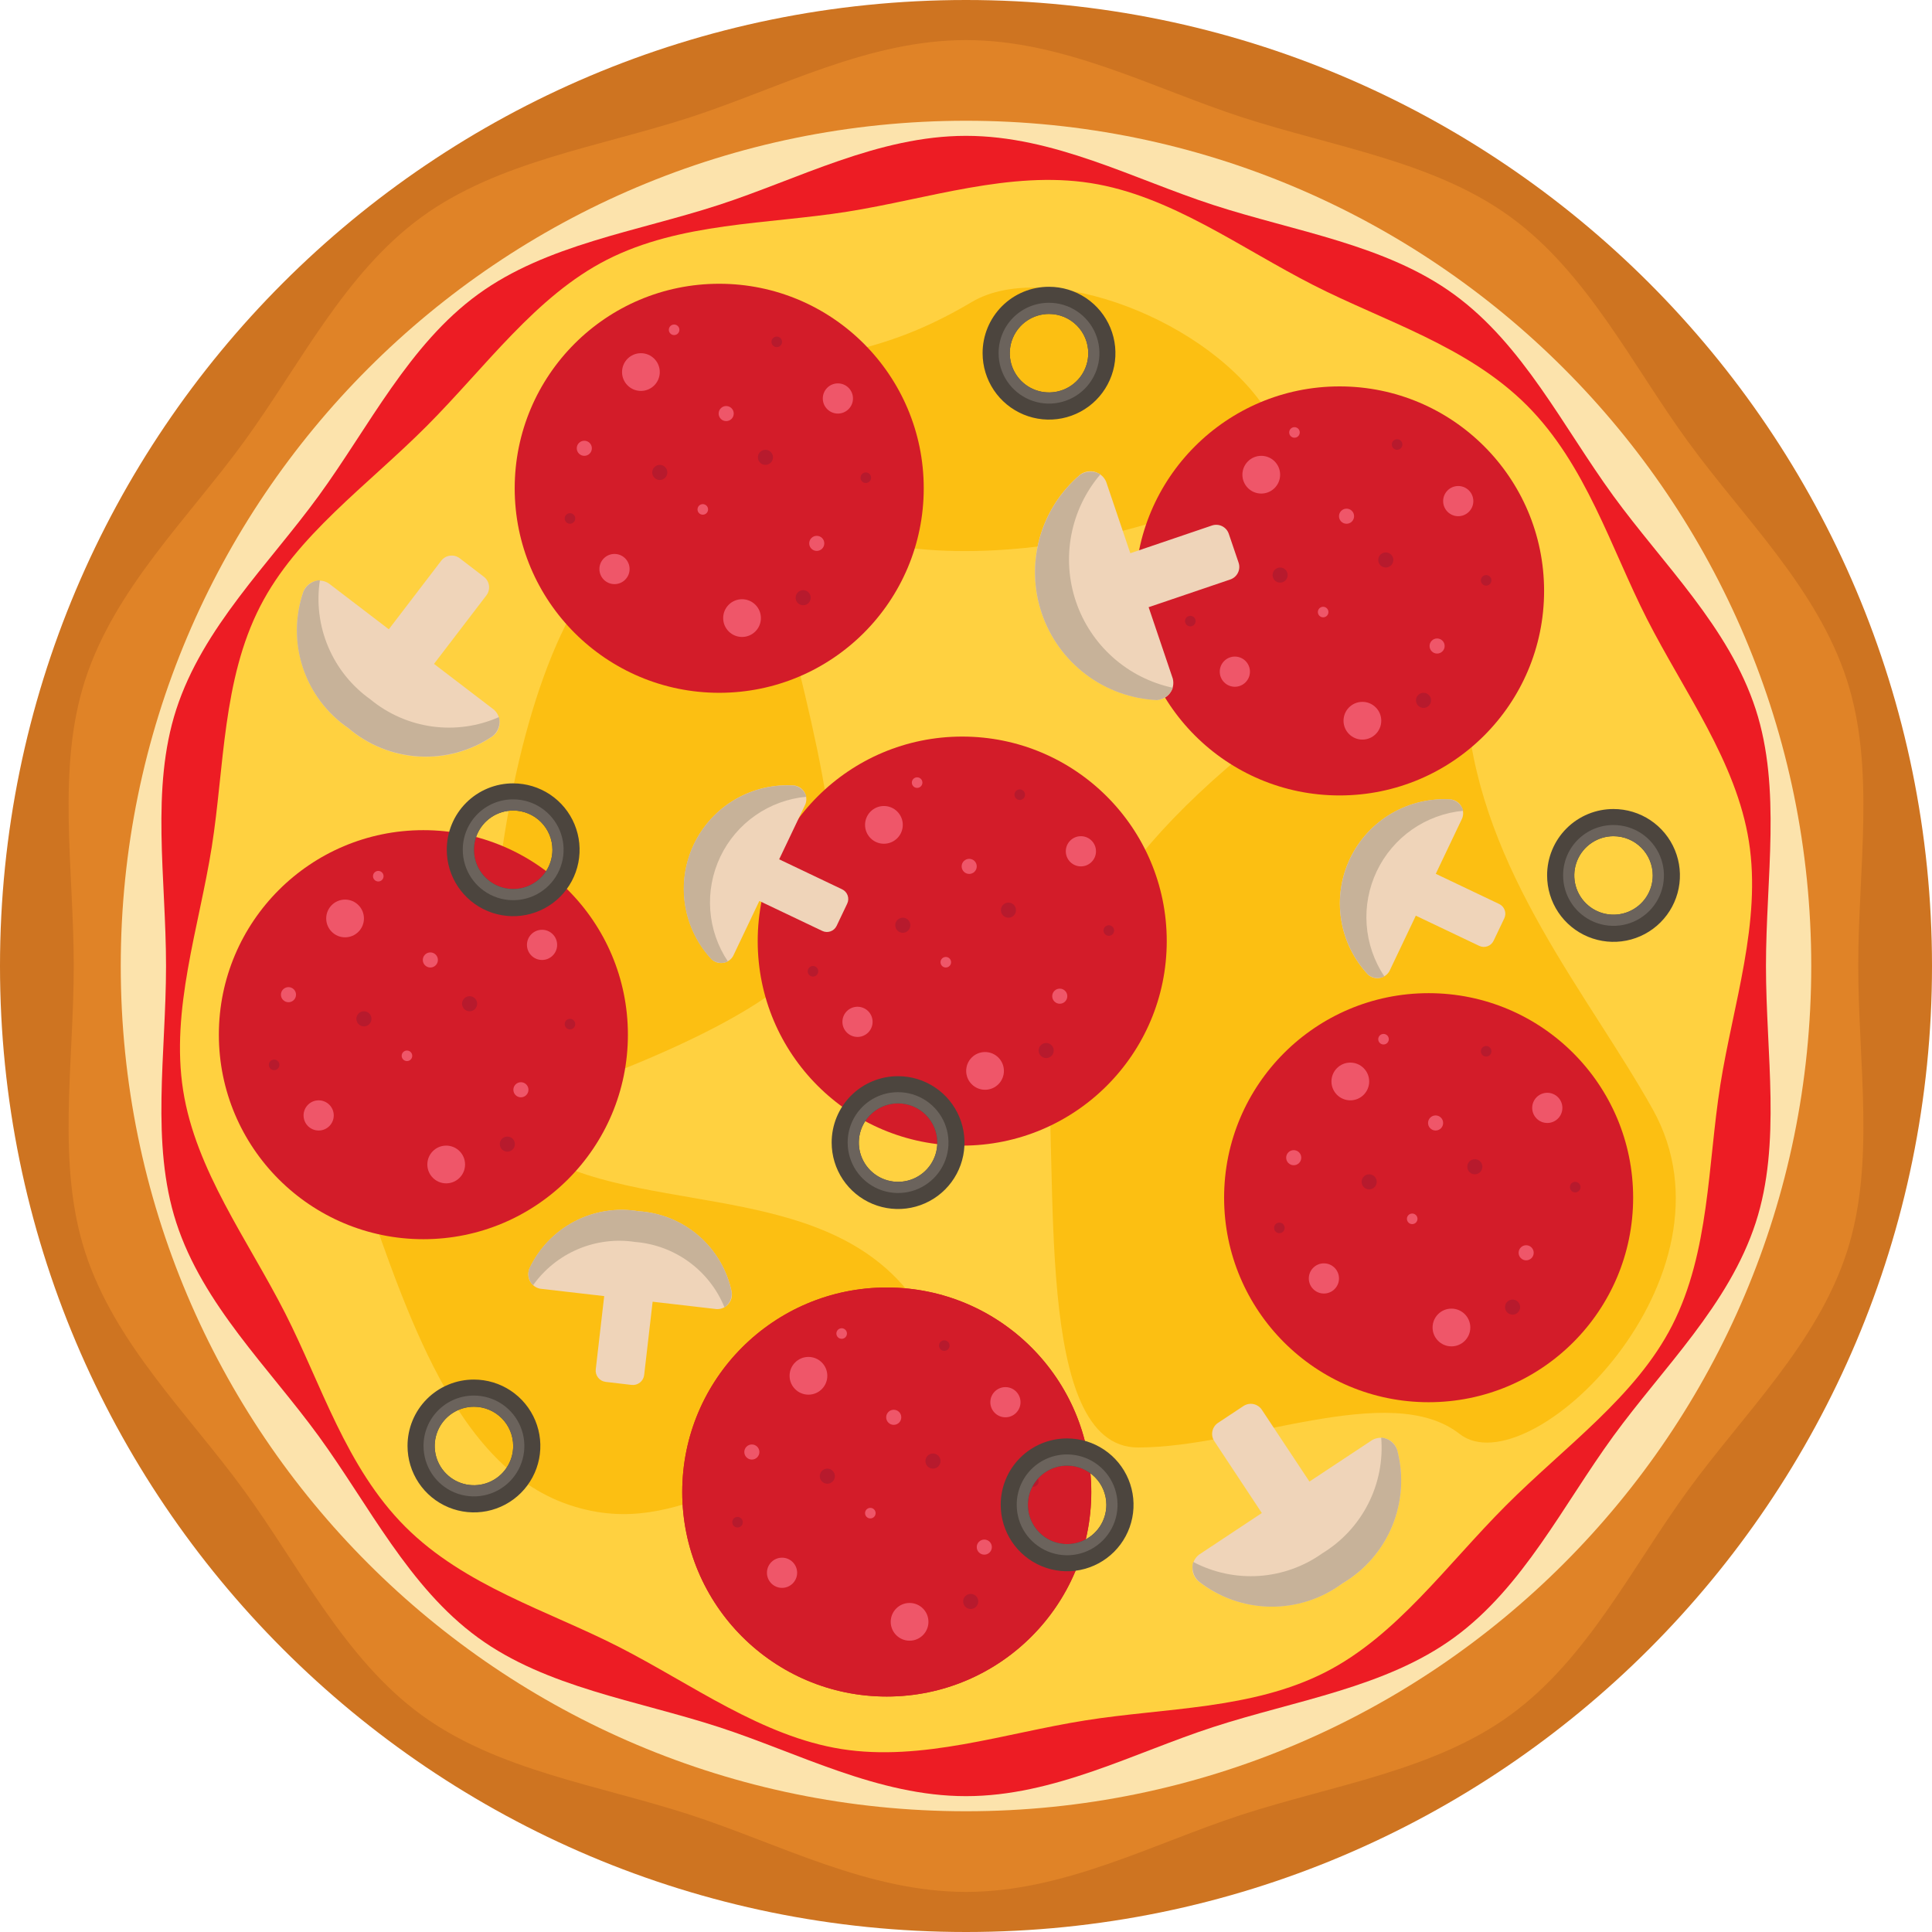 <svg width="512" height="512" viewBox="0 0 512 512" fill="none" xmlns="http://www.w3.org/2000/svg">
<path d="M512 256C512 114.615 397.385 0 256 0C114.615 0 0 114.615 0 256C0 397.385 114.615 512 256 512C397.385 512 512 397.385 512 256Z" fill="#CE7421"/>
<path d="M256 10.624C281.992 10.624 305.6 23.424 329.088 31.056C353.392 38.952 380.008 42.752 400.24 57.456C420.672 72.328 432.44 96.568 447.312 117C462.032 137.224 481.536 155.832 489.424 180.136C497.04 203.592 492.456 229.992 492.456 255.984C492.456 281.976 497.04 308.376 489.424 331.832C481.536 356.136 462.032 374.744 447.312 394.976C432.44 415.408 420.672 439.64 400.24 454.512C380.008 469.232 353.392 473.032 329.088 480.912C305.64 488.552 281.992 501.376 256 501.376C230.008 501.376 206.4 488.576 182.912 480.944C158.608 473.048 131.992 469.248 111.76 454.544C91.328 439.672 79.559 415.432 64.688 395C49.968 374.776 30.463 356.168 22.576 331.864C14.96 308.408 19.544 282.008 19.544 256.016C19.544 230.024 14.96 203.624 22.576 180.168C30.463 155.864 49.968 137.256 64.688 117.024C79.559 96.592 91.328 72.36 111.76 57.488C131.992 42.768 158.608 38.968 182.912 31.088C206.4 23.448 230.008 10.624 256 10.624Z" fill="#E08327"/>
<path d="M480 256C480 132.288 379.712 32 256 32C132.288 32 32 132.288 32 256C32 379.712 132.288 480 256 480C379.712 480 480 379.712 480 256Z" fill="#FCE3AC"/>
<path d="M256 36C279.304 36 300.504 47.496 321.536 54.32C343.32 61.4 367.184 64.8 385.32 78.008C403.64 91.336 414.2 113.064 427.528 131.384C440.728 149.528 458.216 166.208 465.288 188C472.112 209.024 468 232.696 468 256C468 279.304 472.112 302.976 465.288 324C458.208 345.792 440.728 362.48 427.528 380.616C414.192 398.936 403.64 420.664 385.32 434C367.2 447.2 343.32 450.6 321.536 457.68C300.504 464.504 279.304 476 256 476C232.696 476 211.496 464.504 190.464 457.68C168.68 450.6 144.816 447.2 126.68 433.992C108.36 420.664 97.8 398.936 84.472 380.616C71.272 362.472 53.784 345.792 46.712 324C39.888 302.976 44 279.304 44 256C44 232.696 39.888 209.024 46.712 188C53.792 166.208 71.272 149.52 84.472 131.384C97.808 113.064 108.36 91.336 126.68 78C144.816 64.8 168.68 61.4 190.464 54.32C211.496 47.496 232.696 36 256 36Z" fill="#ED1C24"/>
<path d="M404.608 107.392C420.328 123.112 426.872 145.184 436.44 163.984C446.368 183.464 460.16 201.864 463.48 223.016C466.84 244.384 459.28 266.216 455.896 287.552C452.552 308.712 453.08 331.776 443.136 351.264C433.536 370.072 414.768 383.264 399.032 399.032C383.296 414.8 370.072 433.536 351.264 443.136C331.776 453.08 308.704 452.552 287.552 455.936C266.184 459.32 244.352 466.88 223.016 463.52C201.864 460.16 183.464 446.4 164 436.44C145.2 426.84 123.128 420.328 107.408 404.608C91.688 388.888 85.144 366.816 75.576 348.016C65.648 328.536 51.856 310.136 48.536 288.984C45.176 267.616 52.736 245.784 56.12 224.448C59.464 203.288 58.936 180.224 68.92 160.736C78.52 141.928 97.288 128.736 113.024 112.968C128.76 97.2 141.984 78.464 160.792 68.864C180.28 58.92 203.352 59.448 224.504 56.104C245.872 52.72 267.704 45.16 289.04 48.52C310.192 51.84 328.592 65.632 348.072 75.56C366.816 85.128 388.888 91.672 404.608 107.392Z" fill="#FFD140"/>
<path d="M204.096 146.216C213.696 187.016 226.728 228.952 217.816 249.184C208.904 269.416 151 289.016 136.952 293.416C122.904 297.816 128.896 171.016 166.496 144.216C204.096 117.416 204.096 146.216 204.096 146.216Z" fill="#FCBF12"/>
<path d="M93.6 307.6C106.288 342.744 118.8 388 150.8 398.8C182.8 409.6 198.4 380 223.6 400C248.8 420 265.2 367.2 237.6 338.8C210 310.4 157.2 324 132.8 298C108.4 272 88.4 293.2 93.6 307.6Z" fill="#FCBF12"/>
<path d="M289.2 395.4C289.2 365.466 264.934 341.2 235 341.2C205.066 341.2 180.8 365.466 180.8 395.4C180.8 425.334 205.066 449.6 235 449.6C264.934 449.6 289.2 425.334 289.2 395.4Z" fill="#D31C29"/>
<path d="M289.2 395.4C289.2 365.466 264.934 341.2 235 341.2C205.066 341.2 180.8 365.466 180.8 395.4C180.8 425.334 205.066 449.6 235 449.6C264.934 449.6 289.2 425.334 289.2 395.4Z" fill="#D31C29"/>
<path d="M211.248 416.8C211.248 414.591 209.457 412.8 207.248 412.8C205.039 412.8 203.248 414.591 203.248 416.8C203.248 419.009 205.039 420.8 207.248 420.8C209.457 420.8 211.248 419.009 211.248 416.8Z" fill="#EF5669"/>
<path d="M270.448 371.6C270.448 369.391 268.657 367.6 266.448 367.6C264.239 367.6 262.448 369.391 262.448 371.6C262.448 373.809 264.239 375.6 266.448 375.6C268.657 375.6 270.448 373.809 270.448 371.6Z" fill="#EF5669"/>
<path d="M219.248 364.6C219.248 361.839 217.009 359.6 214.248 359.6C211.487 359.6 209.248 361.839 209.248 364.6C209.248 367.361 211.487 369.6 214.248 369.6C217.009 369.6 219.248 367.361 219.248 364.6Z" fill="#EF5669"/>
<path d="M246.048 429.8C246.048 427.039 243.809 424.8 241.048 424.8C238.286 424.8 236.048 427.039 236.048 429.8C236.048 432.561 238.286 434.8 241.048 434.8C243.809 434.8 246.048 432.561 246.048 429.8Z" fill="#EF5669"/>
<path d="M262.848 410C262.848 408.895 261.952 408 260.848 408C259.743 408 258.848 408.895 258.848 410C258.848 411.105 259.743 412 260.848 412C261.952 412 262.848 411.105 262.848 410Z" fill="#EF5669"/>
<path d="M238.848 375.6C238.848 374.495 237.952 373.6 236.848 373.6C235.743 373.6 234.848 374.495 234.848 375.6C234.848 376.705 235.743 377.6 236.848 377.6C237.952 377.6 238.848 376.705 238.848 375.6Z" fill="#EF5669"/>
<path d="M201.248 384.8C201.248 383.695 200.353 382.8 199.248 382.8C198.143 382.8 197.248 383.695 197.248 384.8C197.248 385.905 198.143 386.8 199.248 386.8C200.353 386.8 201.248 385.905 201.248 384.8Z" fill="#EF5669"/>
<path d="M232.048 401C232.048 400.227 231.421 399.6 230.648 399.6C229.875 399.6 229.248 400.227 229.248 401C229.248 401.773 229.875 402.4 230.648 402.4C231.421 402.4 232.048 401.773 232.048 401Z" fill="#EF5669"/>
<path d="M224.448 353.4C224.448 352.627 223.822 352 223.048 352C222.275 352 221.648 352.627 221.648 353.4C221.648 354.173 222.275 354.8 223.048 354.8C223.822 354.8 224.448 354.173 224.448 353.4Z" fill="#EF5669"/>
<path d="M251.648 356.6C251.648 355.827 251.021 355.2 250.248 355.2C249.474 355.2 248.848 355.827 248.848 356.6C248.848 357.373 249.474 358 250.248 358C251.021 358 251.648 357.373 251.648 356.6Z" fill="#B71A2D"/>
<path d="M275.248 392.6C275.248 391.827 274.621 391.2 273.848 391.2C273.075 391.2 272.448 391.827 272.448 392.6C272.448 393.373 273.075 394 273.848 394C274.621 394 275.248 393.373 275.248 392.6Z" fill="#B71A2D"/>
<path d="M196.848 403.4C196.848 402.627 196.221 402 195.448 402C194.675 402 194.048 402.627 194.048 403.4C194.048 404.173 194.675 404.8 195.448 404.8C196.221 404.8 196.848 404.173 196.848 403.4Z" fill="#B71A2D"/>
<path d="M259.248 424.4C259.248 423.295 258.353 422.4 257.248 422.4C256.143 422.4 255.248 423.295 255.248 424.4C255.248 425.505 256.143 426.4 257.248 426.4C258.353 426.4 259.248 425.505 259.248 424.4Z" fill="#B71A2D"/>
<path d="M221.248 391.2C221.248 390.095 220.353 389.2 219.248 389.2C218.143 389.2 217.248 390.095 217.248 391.2C217.248 392.305 218.143 393.2 219.248 393.2C220.353 393.2 221.248 392.305 221.248 391.2Z" fill="#B71A2D"/>
<path d="M249.248 387.2C249.248 386.095 248.353 385.2 247.248 385.2C246.143 385.2 245.248 386.095 245.248 387.2C245.248 388.305 246.143 389.2 247.248 389.2C248.353 389.2 249.248 388.305 249.248 387.2Z" fill="#B71A2D"/>
<path d="M166.4 274.2C166.4 244.266 142.134 220 112.2 220C82.266 220 58 244.266 58 274.2C58 304.134 82.266 328.4 112.2 328.4C142.134 328.4 166.4 304.134 166.4 274.2Z" fill="#D31C29"/>
<path d="M88.448 295.6C88.448 293.391 86.657 291.6 84.448 291.6C82.239 291.6 80.448 293.391 80.448 295.6C80.448 297.809 82.239 299.6 84.448 299.6C86.657 299.6 88.448 297.809 88.448 295.6Z" fill="#EF5669"/>
<path d="M147.648 250.4C147.648 248.191 145.858 246.4 143.648 246.4C141.439 246.4 139.648 248.191 139.648 250.4C139.648 252.609 141.439 254.4 143.648 254.4C145.858 254.4 147.648 252.609 147.648 250.4Z" fill="#EF5669"/>
<path d="M96.448 243.4C96.448 240.639 94.21 238.4 91.448 238.4C88.687 238.4 86.448 240.639 86.448 243.4C86.448 246.161 88.687 248.4 91.448 248.4C94.21 248.4 96.448 246.161 96.448 243.4Z" fill="#EF5669"/>
<path d="M123.248 308.6C123.248 305.839 121.009 303.6 118.248 303.6C115.487 303.6 113.248 305.839 113.248 308.6C113.248 311.361 115.487 313.6 118.248 313.6C121.009 313.6 123.248 311.361 123.248 308.6Z" fill="#EF5669"/>
<path d="M140.048 288.8C140.048 287.695 139.152 286.8 138.048 286.8C136.943 286.8 136.048 287.695 136.048 288.8C136.048 289.905 136.943 290.8 138.048 290.8C139.152 290.8 140.048 289.905 140.048 288.8Z" fill="#EF5669"/>
<path d="M116.048 254.4C116.048 253.295 115.152 252.4 114.048 252.4C112.943 252.4 112.048 253.295 112.048 254.4C112.048 255.505 112.943 256.4 114.048 256.4C115.152 256.4 116.048 255.505 116.048 254.4Z" fill="#EF5669"/>
<path d="M78.448 263.6C78.448 262.495 77.553 261.6 76.448 261.6C75.344 261.6 74.448 262.495 74.448 263.6C74.448 264.705 75.344 265.6 76.448 265.6C77.553 265.6 78.448 264.705 78.448 263.6Z" fill="#EF5669"/>
<path d="M109.248 279.8C109.248 279.027 108.621 278.4 107.848 278.4C107.075 278.4 106.448 279.027 106.448 279.8C106.448 280.573 107.075 281.2 107.848 281.2C108.621 281.2 109.248 280.573 109.248 279.8Z" fill="#EF5669"/>
<path d="M101.648 232.2C101.648 231.427 101.021 230.8 100.248 230.8C99.475 230.8 98.848 231.427 98.848 232.2C98.848 232.973 99.475 233.6 100.248 233.6C101.021 233.6 101.648 232.973 101.648 232.2Z" fill="#EF5669"/>
<path d="M128.848 235.4C128.848 234.627 128.221 234 127.448 234C126.675 234 126.048 234.627 126.048 235.4C126.048 236.173 126.675 236.8 127.448 236.8C128.221 236.8 128.848 236.173 128.848 235.4Z" fill="#B71A2D"/>
<path d="M152.448 271.4C152.448 270.627 151.822 270 151.048 270C150.275 270 149.648 270.627 149.648 271.4C149.648 272.173 150.275 272.8 151.048 272.8C151.822 272.8 152.448 272.173 152.448 271.4Z" fill="#B71A2D"/>
<path d="M74.048 282.2C74.048 281.427 73.421 280.8 72.648 280.8C71.875 280.8 71.248 281.427 71.248 282.2C71.248 282.973 71.875 283.6 72.648 283.6C73.421 283.6 74.048 282.973 74.048 282.2Z" fill="#B71A2D"/>
<path d="M136.448 303.2C136.448 302.095 135.553 301.2 134.448 301.2C133.344 301.2 132.448 302.095 132.448 303.2C132.448 304.305 133.344 305.2 134.448 305.2C135.553 305.2 136.448 304.305 136.448 303.2Z" fill="#B71A2D"/>
<path d="M98.448 270C98.448 268.895 97.553 268 96.448 268C95.344 268 94.448 268.895 94.448 270C94.448 271.105 95.344 272 96.448 272C97.553 272 98.448 271.105 98.448 270Z" fill="#B71A2D"/>
<path d="M126.448 266C126.448 264.895 125.553 264 124.448 264C123.344 264 122.448 264.895 122.448 266C122.448 267.105 123.344 268 124.448 268C125.553 268 126.448 267.105 126.448 266Z" fill="#B71A2D"/>
<path d="M185.2 98C220.8 96 238 91.6 257.6 80C277.2 68.4 321.2 84.8 336.4 110C351.6 135.2 248 160 216 136.8C184 113.6 185.2 98 185.2 98Z" fill="#FCBF12"/>
<path d="M244.8 129.4C244.8 99.466 220.534 75.2 190.6 75.2C160.667 75.2 136.4 99.466 136.4 129.4C136.4 159.334 160.667 183.6 190.6 183.6C220.534 183.6 244.8 159.334 244.8 129.4Z" fill="#D31C29"/>
<path d="M166.848 150.8C166.848 148.591 165.057 146.8 162.848 146.8C160.639 146.8 158.848 148.591 158.848 150.8C158.848 153.009 160.639 154.8 162.848 154.8C165.057 154.8 166.848 153.009 166.848 150.8Z" fill="#EF5669"/>
<path d="M226.048 105.6C226.048 103.391 224.257 101.6 222.048 101.6C219.839 101.6 218.048 103.391 218.048 105.6C218.048 107.809 219.839 109.6 222.048 109.6C224.257 109.6 226.048 107.809 226.048 105.6Z" fill="#EF5669"/>
<path d="M174.848 98.6C174.848 95.839 172.609 93.6 169.848 93.6C167.086 93.6 164.848 95.839 164.848 98.6C164.848 101.361 167.086 103.6 169.848 103.6C172.609 103.6 174.848 101.361 174.848 98.6Z" fill="#EF5669"/>
<path d="M201.648 163.8C201.648 161.039 199.41 158.8 196.648 158.8C193.887 158.8 191.648 161.039 191.648 163.8C191.648 166.561 193.887 168.8 196.648 168.8C199.41 168.8 201.648 166.561 201.648 163.8Z" fill="#EF5669"/>
<path d="M218.448 144C218.448 142.895 217.553 142 216.448 142C215.344 142 214.448 142.895 214.448 144C214.448 145.105 215.344 146 216.448 146C217.553 146 218.448 145.105 218.448 144Z" fill="#EF5669"/>
<path d="M194.448 109.6C194.448 108.495 193.553 107.6 192.448 107.6C191.344 107.6 190.448 108.495 190.448 109.6C190.448 110.705 191.344 111.6 192.448 111.6C193.553 111.6 194.448 110.705 194.448 109.6Z" fill="#EF5669"/>
<path d="M156.848 118.8C156.848 117.695 155.952 116.8 154.848 116.8C153.743 116.8 152.848 117.695 152.848 118.8C152.848 119.905 153.743 120.8 154.848 120.8C155.952 120.8 156.848 119.905 156.848 118.8Z" fill="#EF5669"/>
<path d="M187.648 135C187.648 134.227 187.021 133.6 186.248 133.6C185.474 133.6 184.848 134.227 184.848 135C184.848 135.773 185.474 136.4 186.248 136.4C187.021 136.4 187.648 135.773 187.648 135Z" fill="#EF5669"/>
<path d="M180.048 87.4C180.048 86.627 179.421 86 178.648 86C177.875 86 177.248 86.627 177.248 87.4C177.248 88.173 177.875 88.8 178.648 88.8C179.421 88.8 180.048 88.173 180.048 87.4Z" fill="#EF5669"/>
<path d="M207.248 90.6C207.248 89.827 206.621 89.2 205.848 89.2C205.075 89.2 204.448 89.827 204.448 90.6C204.448 91.373 205.075 92 205.848 92C206.621 92 207.248 91.373 207.248 90.6Z" fill="#B71A2D"/>
<path d="M230.848 126.6C230.848 125.827 230.221 125.2 229.448 125.2C228.675 125.2 228.048 125.827 228.048 126.6C228.048 127.373 228.675 128 229.448 128C230.221 128 230.848 127.373 230.848 126.6Z" fill="#B71A2D"/>
<path d="M152.448 137.4C152.448 136.627 151.822 136 151.048 136C150.275 136 149.648 136.627 149.648 137.4C149.648 138.173 150.275 138.8 151.048 138.8C151.822 138.8 152.448 138.173 152.448 137.4Z" fill="#B71A2D"/>
<path d="M214.848 158.4C214.848 157.295 213.952 156.4 212.848 156.4C211.743 156.4 210.848 157.295 210.848 158.4C210.848 159.505 211.743 160.4 212.848 160.4C213.952 160.4 214.848 159.505 214.848 158.4Z" fill="#B71A2D"/>
<path d="M176.848 125.2C176.848 124.095 175.952 123.2 174.848 123.2C173.743 123.2 172.848 124.095 172.848 125.2C172.848 126.305 173.743 127.2 174.848 127.2C175.952 127.2 176.848 126.305 176.848 125.2Z" fill="#B71A2D"/>
<path d="M204.848 121.2C204.848 120.095 203.952 119.2 202.848 119.2C201.743 119.2 200.848 120.095 200.848 121.2C200.848 122.305 201.743 123.2 202.848 123.2C203.952 123.2 204.848 122.305 204.848 121.2Z" fill="#B71A2D"/>
<path d="M277.2 277.6C280.8 310.4 273.6 383.6 301.6 383.6C329.6 383.6 368.4 365.6 386.8 380C405.2 394.4 462.8 338.4 438 294C420.992 263.544 392.8 231.2 388.8 189.2C384.8 147.2 306.4 213.6 295.6 236.8C284.8 260 277.2 277.6 277.2 277.6Z" fill="#FCBF12"/>
<path d="M409.2 156.6C409.2 126.666 384.934 102.4 355 102.4C325.066 102.4 300.8 126.666 300.8 156.6C300.8 186.534 325.066 210.8 355 210.8C384.934 210.8 409.2 186.534 409.2 156.6Z" fill="#D31C29"/>
<path d="M331.248 178C331.248 175.791 329.457 174 327.248 174C325.039 174 323.248 175.791 323.248 178C323.248 180.209 325.039 182 327.248 182C329.457 182 331.248 180.209 331.248 178Z" fill="#EF5669"/>
<path d="M390.448 132.8C390.448 130.591 388.657 128.8 386.448 128.8C384.239 128.8 382.448 130.591 382.448 132.8C382.448 135.009 384.239 136.8 386.448 136.8C388.657 136.8 390.448 135.009 390.448 132.8Z" fill="#EF5669"/>
<path d="M339.248 125.8C339.248 123.039 337.009 120.8 334.248 120.8C331.487 120.8 329.248 123.039 329.248 125.8C329.248 128.561 331.487 130.8 334.248 130.8C337.009 130.8 339.248 128.561 339.248 125.8Z" fill="#EF5669"/>
<path d="M366.048 191C366.048 188.239 363.809 186 361.048 186C358.286 186 356.048 188.239 356.048 191C356.048 193.761 358.286 196 361.048 196C363.809 196 366.048 193.761 366.048 191Z" fill="#EF5669"/>
<path d="M382.848 171.2C382.848 170.095 381.952 169.2 380.848 169.2C379.743 169.2 378.848 170.095 378.848 171.2C378.848 172.305 379.743 173.2 380.848 173.2C381.952 173.2 382.848 172.305 382.848 171.2Z" fill="#EF5669"/>
<path d="M358.848 136.8C358.848 135.695 357.952 134.8 356.848 134.8C355.743 134.8 354.848 135.695 354.848 136.8C354.848 137.905 355.743 138.8 356.848 138.8C357.952 138.8 358.848 137.905 358.848 136.8Z" fill="#EF5669"/>
<path d="M321.248 146C321.248 144.895 320.353 144 319.248 144C318.143 144 317.248 144.895 317.248 146C317.248 147.105 318.143 148 319.248 148C320.353 148 321.248 147.105 321.248 146Z" fill="#EF5669"/>
<path d="M352.048 162.2C352.048 161.427 351.421 160.8 350.648 160.8C349.875 160.8 349.248 161.427 349.248 162.2C349.248 162.973 349.875 163.6 350.648 163.6C351.421 163.6 352.048 162.973 352.048 162.2Z" fill="#EF5669"/>
<path d="M344.448 114.6C344.448 113.827 343.822 113.2 343.048 113.2C342.275 113.2 341.648 113.827 341.648 114.6C341.648 115.373 342.275 116 343.048 116C343.822 116 344.448 115.373 344.448 114.6Z" fill="#EF5669"/>
<path d="M371.648 117.8C371.648 117.027 371.021 116.4 370.248 116.4C369.474 116.4 368.848 117.027 368.848 117.8C368.848 118.573 369.474 119.2 370.248 119.2C371.021 119.2 371.648 118.573 371.648 117.8Z" fill="#B71A2D"/>
<path d="M395.248 153.8C395.248 153.027 394.621 152.4 393.848 152.4C393.075 152.4 392.448 153.027 392.448 153.8C392.448 154.573 393.075 155.2 393.848 155.2C394.621 155.2 395.248 154.573 395.248 153.8Z" fill="#B71A2D"/>
<path d="M316.848 164.6C316.848 163.827 316.221 163.2 315.448 163.2C314.675 163.2 314.048 163.827 314.048 164.6C314.048 165.373 314.675 166 315.448 166C316.221 166 316.848 165.373 316.848 164.6Z" fill="#B71A2D"/>
<path d="M379.248 185.6C379.248 184.495 378.353 183.6 377.248 183.6C376.143 183.6 375.248 184.495 375.248 185.6C375.248 186.705 376.143 187.6 377.248 187.6C378.353 187.6 379.248 186.705 379.248 185.6Z" fill="#B71A2D"/>
<path d="M341.248 152.4C341.248 151.295 340.353 150.4 339.248 150.4C338.143 150.4 337.248 151.295 337.248 152.4C337.248 153.505 338.143 154.4 339.248 154.4C340.353 154.4 341.248 153.505 341.248 152.4Z" fill="#B71A2D"/>
<path d="M369.248 148.4C369.248 147.295 368.353 146.4 367.248 146.4C366.143 146.4 365.248 147.295 365.248 148.4C365.248 149.505 366.143 150.4 367.248 150.4C368.353 150.4 369.248 149.505 369.248 148.4Z" fill="#B71A2D"/>
<path d="M309.2 249.4C309.2 219.466 284.934 195.2 255 195.2C225.066 195.2 200.8 219.466 200.8 249.4C200.8 279.334 225.066 303.6 255 303.6C284.934 303.6 309.2 279.334 309.2 249.4Z" fill="#D31C29"/>
<path d="M231.248 270.8C231.248 268.591 229.457 266.8 227.248 266.8C225.039 266.8 223.248 268.591 223.248 270.8C223.248 273.009 225.039 274.8 227.248 274.8C229.457 274.8 231.248 273.009 231.248 270.8Z" fill="#EF5669"/>
<path d="M290.448 225.6C290.448 223.391 288.657 221.6 286.448 221.6C284.239 221.6 282.448 223.391 282.448 225.6C282.448 227.809 284.239 229.6 286.448 229.6C288.657 229.6 290.448 227.809 290.448 225.6Z" fill="#EF5669"/>
<path d="M239.248 218.6C239.248 215.839 237.009 213.6 234.248 213.6C231.487 213.6 229.248 215.839 229.248 218.6C229.248 221.361 231.487 223.6 234.248 223.6C237.009 223.6 239.248 221.361 239.248 218.6Z" fill="#EF5669"/>
<path d="M266.048 283.8C266.048 281.039 263.809 278.8 261.048 278.8C258.286 278.8 256.048 281.039 256.048 283.8C256.048 286.561 258.286 288.8 261.048 288.8C263.809 288.8 266.048 286.561 266.048 283.8Z" fill="#EF5669"/>
<path d="M282.848 264C282.848 262.895 281.952 262 280.848 262C279.743 262 278.848 262.895 278.848 264C278.848 265.105 279.743 266 280.848 266C281.952 266 282.848 265.105 282.848 264Z" fill="#EF5669"/>
<path d="M258.848 229.6C258.848 228.495 257.952 227.6 256.848 227.6C255.743 227.6 254.848 228.495 254.848 229.6C254.848 230.705 255.743 231.6 256.848 231.6C257.952 231.6 258.848 230.705 258.848 229.6Z" fill="#EF5669"/>
<path d="M221.248 238.8C221.248 237.695 220.353 236.8 219.248 236.8C218.143 236.8 217.248 237.695 217.248 238.8C217.248 239.905 218.143 240.8 219.248 240.8C220.353 240.8 221.248 239.905 221.248 238.8Z" fill="#EF5669"/>
<path d="M252.048 255C252.048 254.227 251.421 253.6 250.648 253.6C249.875 253.6 249.248 254.227 249.248 255C249.248 255.773 249.875 256.4 250.648 256.4C251.421 256.4 252.048 255.773 252.048 255Z" fill="#EF5669"/>
<path d="M244.448 207.4C244.448 206.627 243.822 206 243.048 206C242.275 206 241.648 206.627 241.648 207.4C241.648 208.173 242.275 208.8 243.048 208.8C243.822 208.8 244.448 208.173 244.448 207.4Z" fill="#EF5669"/>
<path d="M271.648 210.6C271.648 209.827 271.021 209.2 270.248 209.2C269.474 209.2 268.848 209.827 268.848 210.6C268.848 211.373 269.474 212 270.248 212C271.021 212 271.648 211.373 271.648 210.6Z" fill="#B71A2D"/>
<path d="M295.248 246.6C295.248 245.827 294.621 245.2 293.848 245.2C293.075 245.2 292.448 245.827 292.448 246.6C292.448 247.373 293.075 248 293.848 248C294.621 248 295.248 247.373 295.248 246.6Z" fill="#B71A2D"/>
<path d="M216.848 257.4C216.848 256.627 216.221 256 215.448 256C214.675 256 214.048 256.627 214.048 257.4C214.048 258.173 214.675 258.8 215.448 258.8C216.221 258.8 216.848 258.173 216.848 257.4Z" fill="#B71A2D"/>
<path d="M279.248 278.4C279.248 277.295 278.353 276.4 277.248 276.4C276.143 276.4 275.248 277.295 275.248 278.4C275.248 279.505 276.143 280.4 277.248 280.4C278.353 280.4 279.248 279.505 279.248 278.4Z" fill="#B71A2D"/>
<path d="M241.248 245.2C241.248 244.095 240.353 243.2 239.248 243.2C238.143 243.2 237.248 244.095 237.248 245.2C237.248 246.305 238.143 247.2 239.248 247.2C240.353 247.2 241.248 246.305 241.248 245.2Z" fill="#B71A2D"/>
<path d="M269.248 241.2C269.248 240.095 268.353 239.2 267.248 239.2C266.143 239.2 265.248 240.095 265.248 241.2C265.248 242.305 266.143 243.2 267.248 243.2C268.353 243.2 269.248 242.305 269.248 241.2Z" fill="#B71A2D"/>
<path d="M432.8 317.4C432.8 287.466 408.534 263.2 378.6 263.2C348.667 263.2 324.4 287.466 324.4 317.4C324.4 347.334 348.667 371.6 378.6 371.6C408.534 371.6 432.8 347.334 432.8 317.4Z" fill="#D31C29"/>
<path d="M354.848 338.8C354.848 336.591 353.057 334.8 350.848 334.8C348.639 334.8 346.848 336.591 346.848 338.8C346.848 341.009 348.639 342.8 350.848 342.8C353.057 342.8 354.848 341.009 354.848 338.8Z" fill="#EF5669"/>
<path d="M414.048 293.6C414.048 291.391 412.257 289.6 410.048 289.6C407.839 289.6 406.048 291.391 406.048 293.6C406.048 295.809 407.839 297.6 410.048 297.6C412.257 297.6 414.048 295.809 414.048 293.6Z" fill="#EF5669"/>
<path d="M362.848 286.6C362.848 283.839 360.609 281.6 357.848 281.6C355.086 281.6 352.848 283.839 352.848 286.6C352.848 289.361 355.086 291.6 357.848 291.6C360.609 291.6 362.848 289.361 362.848 286.6Z" fill="#EF5669"/>
<path d="M389.648 351.8C389.648 349.039 387.41 346.8 384.648 346.8C381.887 346.8 379.648 349.039 379.648 351.8C379.648 354.561 381.887 356.8 384.648 356.8C387.41 356.8 389.648 354.561 389.648 351.8Z" fill="#EF5669"/>
<path d="M406.448 332C406.448 330.895 405.553 330 404.448 330C403.344 330 402.448 330.895 402.448 332C402.448 333.105 403.344 334 404.448 334C405.553 334 406.448 333.105 406.448 332Z" fill="#EF5669"/>
<path d="M382.448 297.6C382.448 296.495 381.553 295.6 380.448 295.6C379.344 295.6 378.448 296.495 378.448 297.6C378.448 298.705 379.344 299.6 380.448 299.6C381.553 299.6 382.448 298.705 382.448 297.6Z" fill="#EF5669"/>
<path d="M344.848 306.8C344.848 305.695 343.952 304.8 342.848 304.8C341.743 304.8 340.848 305.695 340.848 306.8C340.848 307.905 341.743 308.8 342.848 308.8C343.952 308.8 344.848 307.905 344.848 306.8Z" fill="#EF5669"/>
<path d="M375.648 323C375.648 322.227 375.021 321.6 374.248 321.6C373.474 321.6 372.848 322.227 372.848 323C372.848 323.773 373.474 324.4 374.248 324.4C375.021 324.4 375.648 323.773 375.648 323Z" fill="#EF5669"/>
<path d="M368.048 275.4C368.048 274.627 367.421 274 366.648 274C365.875 274 365.248 274.627 365.248 275.4C365.248 276.173 365.875 276.8 366.648 276.8C367.421 276.8 368.048 276.173 368.048 275.4Z" fill="#EF5669"/>
<path d="M395.248 278.6C395.248 277.827 394.621 277.2 393.848 277.2C393.075 277.2 392.448 277.827 392.448 278.6C392.448 279.373 393.075 280 393.848 280C394.621 280 395.248 279.373 395.248 278.6Z" fill="#B71A2D"/>
<path d="M418.848 314.6C418.848 313.827 418.221 313.2 417.448 313.2C416.675 313.2 416.048 313.827 416.048 314.6C416.048 315.373 416.675 316 417.448 316C418.221 316 418.848 315.373 418.848 314.6Z" fill="#B71A2D"/>
<path d="M340.448 325.4C340.448 324.627 339.822 324 339.048 324C338.275 324 337.648 324.627 337.648 325.4C337.648 326.173 338.275 326.8 339.048 326.8C339.822 326.8 340.448 326.173 340.448 325.4Z" fill="#B71A2D"/>
<path d="M402.848 346.4C402.848 345.295 401.952 344.4 400.848 344.4C399.743 344.4 398.848 345.295 398.848 346.4C398.848 347.505 399.743 348.4 400.848 348.4C401.952 348.4 402.848 347.505 402.848 346.4Z" fill="#B71A2D"/>
<path d="M364.848 313.2C364.848 312.095 363.952 311.2 362.848 311.2C361.743 311.2 360.848 312.095 360.848 313.2C360.848 314.305 361.743 315.2 362.848 315.2C363.952 315.2 364.848 314.305 364.848 313.2Z" fill="#B71A2D"/>
<path d="M392.848 309.2C392.848 308.095 391.952 307.2 390.848 307.2C389.743 307.2 388.848 308.095 388.848 309.2C388.848 310.305 389.743 311.2 390.848 311.2C391.952 311.2 392.848 310.305 392.848 309.2Z" fill="#B71A2D"/>
<path d="M286.312 125.744C281.106 130.139 277.345 136.001 275.52 142.564C273.695 149.128 273.89 156.09 276.08 162.541C278.271 168.993 282.354 174.634 287.798 178.73C293.242 182.826 299.794 185.187 306.6 185.504C307.275 185.475 307.935 185.296 308.533 184.979C309.13 184.663 309.648 184.217 310.051 183.674C310.454 183.131 310.73 182.505 310.859 181.842C310.989 181.178 310.969 180.494 310.8 179.84L304.4 160.912L326.04 153.568C326.477 153.42 326.881 153.187 327.228 152.883C327.575 152.579 327.859 152.21 328.064 151.796C328.268 151.382 328.389 150.932 328.419 150.472C328.449 150.011 328.388 149.549 328.24 149.112L325.64 141.464C325.492 141.027 325.259 140.623 324.955 140.276C324.651 139.929 324.282 139.645 323.868 139.44C323.454 139.236 323.004 139.115 322.543 139.085C322.083 139.055 321.621 139.116 321.184 139.264L299.544 146.616L293.144 127.68C292.88 127.051 292.477 126.49 291.967 126.038C291.456 125.586 290.85 125.255 290.194 125.069C289.537 124.883 288.848 124.847 288.176 124.964C287.504 125.081 286.867 125.347 286.312 125.744Z" fill="#EFD4B9"/>
<path d="M286.28 125.8C287.072 125.288 287.991 125.008 288.934 124.991C289.877 124.974 290.806 125.221 291.616 125.704C287.707 130.285 285.055 135.803 283.92 141.717C282.786 147.631 283.207 153.738 285.142 159.44C287.078 165.143 290.462 170.244 294.963 174.245C299.463 178.246 304.926 181.009 310.816 182.264C310.5 183.164 309.93 183.952 309.174 184.533C308.418 185.114 307.51 185.462 306.56 185.536C299.762 185.208 293.221 182.843 287.786 178.747C282.352 174.651 278.275 169.015 276.088 162.571C273.9 156.127 273.702 149.173 275.52 142.615C277.338 136.057 281.087 130.198 286.28 125.8Z" fill="#C7B299"/>
<path d="M317.6 419.048C323.026 423.297 329.694 425.652 336.585 425.754C343.477 425.855 350.211 423.696 355.76 419.608C361.707 416.102 366.343 410.744 368.958 404.354C371.573 397.964 372.023 390.894 370.24 384.224C370.038 383.579 369.696 382.987 369.237 382.491C368.778 381.994 368.215 381.607 367.587 381.355C366.96 381.104 366.284 380.996 365.61 381.038C364.935 381.08 364.279 381.272 363.688 381.6L347.016 392.632L334.4 373.6C333.886 372.824 333.085 372.283 332.173 372.097C331.261 371.911 330.313 372.095 329.536 372.608L322.8 377.064C322.415 377.318 322.083 377.645 321.825 378.027C321.567 378.409 321.386 378.838 321.294 379.29C321.202 379.742 321.2 380.208 321.288 380.66C321.376 381.113 321.553 381.544 321.808 381.928L334.4 400.968L317.752 412C317.218 412.414 316.783 412.942 316.479 413.545C316.175 414.149 316.01 414.812 315.995 415.488C315.981 416.163 316.117 416.833 316.395 417.449C316.672 418.065 317.084 418.612 317.6 419.048Z" fill="#EFD4B9"/>
<path d="M317.664 419.064C316.967 418.429 316.462 417.611 316.206 416.703C315.95 415.795 315.954 414.834 316.216 413.928C321.574 416.757 327.613 418.04 333.658 417.635C339.703 417.229 345.516 415.151 350.448 411.632C355.634 408.471 359.839 403.93 362.591 398.516C365.343 393.102 366.535 387.029 366.032 380.976C366.981 381.052 367.887 381.403 368.64 381.985C369.393 382.568 369.96 383.357 370.272 384.256C372.045 390.93 371.584 398.001 368.959 404.387C366.334 410.774 361.69 416.126 355.736 419.624C350.208 423.722 343.486 425.887 336.605 425.785C329.725 425.684 323.069 423.322 317.664 419.064Z" fill="#C7B299"/>
<path d="M193.904 342.36C192.695 336.593 189.63 331.381 185.177 327.521C180.723 323.662 175.128 321.369 169.248 320.992C163.425 320.012 157.442 320.968 152.214 323.713C146.986 326.459 142.803 330.842 140.304 336.192C140.079 336.725 139.976 337.301 140.002 337.879C140.028 338.457 140.183 339.022 140.455 339.532C140.727 340.043 141.11 340.486 141.575 340.83C142.04 341.174 142.576 341.41 143.144 341.52L160.12 343.48L157.88 362.888C157.79 363.679 158.017 364.474 158.512 365.098C159.007 365.722 159.729 366.124 160.52 366.216L167.384 367.016C167.776 367.062 168.173 367.03 168.552 366.922C168.932 366.814 169.286 366.632 169.596 366.386C169.905 366.141 170.162 365.837 170.354 365.492C170.546 365.147 170.667 364.768 170.712 364.376L172.952 344.968L189.928 346.928C190.509 346.952 191.088 346.845 191.622 346.614C192.155 346.384 192.631 346.037 193.013 345.599C193.394 345.16 193.673 344.641 193.827 344.081C193.981 343.52 194.007 342.932 193.904 342.36Z" fill="#EFD4B9"/>
<path d="M193.88 342.312C193.985 343.112 193.864 343.925 193.532 344.659C193.2 345.394 192.669 346.022 192 346.472C190.05 341.673 186.805 337.51 182.626 334.449C178.447 331.388 173.5 329.548 168.336 329.136C163.203 328.351 157.953 329.009 153.172 331.036C148.391 333.063 144.268 336.38 141.264 340.616C140.685 340.042 140.286 339.312 140.114 338.516C139.942 337.719 140.006 336.889 140.296 336.128C142.81 330.786 147.003 326.415 152.236 323.682C157.468 320.948 163.452 320.004 169.272 320.992C175.145 321.354 180.735 323.637 185.182 327.49C189.629 331.343 192.685 336.551 193.88 342.312Z" fill="#C7B299"/>
<path d="M210.6 208.176C205.1 207.785 199.61 209.06 194.846 211.836C190.082 214.612 186.266 218.76 183.895 223.738C181.524 228.716 180.708 234.293 181.555 239.741C182.401 245.189 184.87 250.256 188.64 254.28C189.048 254.644 189.533 254.913 190.058 255.066C190.584 255.22 191.137 255.254 191.677 255.167C192.217 255.079 192.731 254.872 193.182 254.561C193.632 254.25 194.007 253.842 194.28 253.368L201.232 238.76L217.928 246.712C218.608 247.035 219.389 247.076 220.098 246.823C220.808 246.571 221.388 246.048 221.712 245.368L224.52 239.472C224.681 239.135 224.775 238.769 224.794 238.396C224.814 238.023 224.76 237.649 224.635 237.297C224.51 236.945 224.317 236.621 224.067 236.343C223.816 236.066 223.514 235.84 223.176 235.68L206.488 227.728L213.44 213.128C213.638 212.618 213.719 212.07 213.677 211.524C213.636 210.979 213.474 210.449 213.201 209.974C212.929 209.5 212.554 209.092 212.104 208.781C211.654 208.47 211.14 208.263 210.6 208.176Z" fill="#EFD4B9"/>
<path d="M210.552 208.192C211.3 208.342 211.99 208.698 212.545 209.22C213.101 209.741 213.5 210.408 213.696 211.144C208.843 211.592 204.188 213.294 200.19 216.082C196.192 218.871 192.987 222.65 190.89 227.051C188.793 231.451 187.875 236.321 188.227 241.183C188.578 246.044 190.188 250.731 192.896 254.784C192.205 255.123 191.43 255.255 190.665 255.164C189.9 255.073 189.178 254.763 188.584 254.272C184.825 250.248 182.364 245.185 181.522 239.743C180.68 234.301 181.496 228.731 183.863 223.759C186.231 218.787 190.041 214.643 194.797 211.866C199.553 209.09 205.035 207.809 210.528 208.192H210.552Z" fill="#C7B299"/>
<path d="M384.632 211.88C379.097 211.487 373.572 212.772 368.779 215.566C363.985 218.36 360.145 222.535 357.759 227.544C355.374 232.554 354.553 238.166 355.406 243.649C356.258 249.132 358.742 254.231 362.536 258.28C362.946 258.648 363.433 258.919 363.961 259.074C364.489 259.229 365.046 259.264 365.589 259.177C366.133 259.089 366.65 258.882 367.103 258.569C367.556 258.256 367.934 257.846 368.208 257.368L375.208 242.664L392.008 250.664C392.347 250.825 392.714 250.919 393.089 250.938C393.463 250.957 393.838 250.903 394.192 250.777C394.546 250.652 394.871 250.458 395.15 250.206C395.428 249.955 395.655 249.651 395.816 249.312L398.648 243.376C398.809 243.037 398.902 242.67 398.922 242.295C398.941 241.92 398.887 241.545 398.761 241.192C398.635 240.838 398.441 240.513 398.19 240.234C397.939 239.955 397.635 239.729 397.296 239.568L380.496 231.568L387.496 216.864C387.696 216.35 387.779 215.798 387.738 215.248C387.697 214.698 387.533 214.164 387.258 213.686C386.983 213.208 386.604 212.797 386.15 212.485C385.696 212.172 385.177 211.966 384.632 211.88Z" fill="#EFD4B9"/>
<path d="M384.584 211.888C385.343 212.033 386.046 212.389 386.612 212.916C387.178 213.442 387.584 214.117 387.784 214.864C382.902 215.319 378.222 217.034 374.203 219.842C370.183 222.65 366.962 226.453 364.855 230.88C362.747 235.307 361.826 240.206 362.181 245.096C362.536 249.986 364.155 254.7 366.88 258.776C366.185 259.122 365.403 259.257 364.632 259.166C363.861 259.075 363.132 258.762 362.536 258.264C358.748 254.214 356.267 249.116 355.417 243.636C354.567 238.155 355.387 232.546 357.771 227.538C360.155 222.531 363.992 218.357 368.781 215.561C373.571 212.766 379.092 211.477 384.624 211.864L384.584 211.888Z" fill="#C7B299"/>
<path d="M80.392 156.8C78.16 163.321 78.125 170.393 80.292 176.936C82.459 183.479 86.709 189.132 92.392 193.032C97.651 197.505 104.23 200.131 111.123 200.51C118.016 200.888 124.843 198.998 130.56 195.128C131.106 194.729 131.557 194.213 131.878 193.617C132.199 193.022 132.382 192.362 132.415 191.686C132.448 191.01 132.33 190.336 132.068 189.712C131.807 189.088 131.409 188.53 130.904 188.08L115.016 175.936L128.896 157.784C129.459 157.042 129.706 156.108 129.584 155.185C129.461 154.262 128.978 153.425 128.24 152.856L121.84 147.952C121.1 147.387 120.167 147.139 119.244 147.262C118.322 147.385 117.486 147.869 116.92 148.608L103.04 166.768L87.152 154.624C86.584 154.247 85.938 154.003 85.262 153.91C84.586 153.816 83.898 153.877 83.249 154.086C82.599 154.295 82.005 154.647 81.511 155.117C81.016 155.587 80.634 156.162 80.392 156.8Z" fill="#EFD4B9"/>
<path d="M80.4 156.8C80.773 155.935 81.38 155.191 82.153 154.652C82.927 154.114 83.835 153.802 84.776 153.752C83.859 159.741 84.625 165.867 86.989 171.446C89.352 177.024 93.22 181.836 98.16 185.344C102.845 189.209 108.513 191.695 114.531 192.523C120.548 193.351 126.677 192.488 132.232 190.032C132.469 190.954 132.433 191.926 132.128 192.828C131.822 193.73 131.261 194.524 130.512 195.112C124.787 198.974 117.956 200.854 111.062 200.465C104.167 200.077 97.59 197.441 92.336 192.96C86.655 189.077 82.408 183.434 80.251 176.899C78.094 170.365 78.147 163.302 80.4 156.8Z" fill="#C7B299"/>
<path d="M118.4 225.2C118.4 228.681 119.433 232.084 121.367 234.978C123.301 237.872 126.049 240.128 129.265 241.46C132.481 242.792 136.02 243.141 139.434 242.462C142.848 241.783 145.984 240.106 148.446 237.645C150.907 235.184 152.583 232.048 153.262 228.634C153.941 225.22 153.593 221.681 152.261 218.465C150.929 215.249 148.673 212.5 145.778 210.566C142.884 208.632 139.481 207.6 136 207.6C133.687 207.594 131.396 208.045 129.258 208.927C127.12 209.809 125.177 211.105 123.541 212.741C121.906 214.376 120.61 216.319 119.727 218.457C118.845 220.595 118.394 222.887 118.4 225.2ZM146.4 225.2C146.4 227.257 145.791 229.268 144.648 230.978C143.505 232.688 141.881 234.021 139.98 234.808C138.08 235.596 135.989 235.801 133.972 235.4C131.954 234.999 130.101 234.008 128.647 232.554C127.192 231.099 126.202 229.246 125.8 227.229C125.399 225.212 125.605 223.12 126.392 221.22C127.179 219.32 128.512 217.695 130.223 216.553C131.933 215.41 133.944 214.8 136 214.8C138.759 214.8 141.404 215.896 143.354 217.846C145.305 219.796 146.4 222.442 146.4 225.2Z" fill="#4C453E"/>
<path d="M122.64 225.2C122.64 227.842 123.423 230.425 124.891 232.622C126.359 234.819 128.446 236.532 130.887 237.543C133.328 238.554 136.015 238.819 138.606 238.303C141.198 237.788 143.578 236.515 145.447 234.647C147.315 232.779 148.588 230.398 149.103 227.806C149.619 225.215 149.354 222.529 148.343 220.087C147.332 217.646 145.619 215.56 143.422 214.092C141.225 212.624 138.642 211.84 136 211.84C134.243 211.834 132.503 212.175 130.88 212.844C129.256 213.513 127.781 214.497 126.539 215.739C125.297 216.981 124.313 218.456 123.644 220.08C122.975 221.704 122.633 223.444 122.64 225.2ZM146.4 225.2C146.4 227.257 145.79 229.268 144.647 230.978C143.504 232.688 141.88 234.021 139.98 234.808C138.079 235.595 135.988 235.801 133.971 235.4C131.953 234.999 130.1 234.008 128.646 232.554C127.191 231.099 126.201 229.246 125.8 227.229C125.398 225.212 125.604 223.12 126.391 221.22C127.179 219.32 128.512 217.695 130.222 216.553C131.932 215.41 133.943 214.8 136 214.8C138.758 214.8 141.403 215.896 143.354 217.846C145.304 219.796 146.4 222.442 146.4 225.2Z" fill="#6B635C"/>
<path d="M260.4 93.6C260.4 97.081 261.433 100.484 263.367 103.378C265.301 106.272 268.049 108.528 271.265 109.86C274.481 111.192 278.02 111.541 281.434 110.862C284.848 110.183 287.984 108.506 290.446 106.045C292.907 103.584 294.583 100.448 295.262 97.034C295.941 93.62 295.593 90.081 294.261 86.865C292.929 83.649 290.673 80.9 287.779 78.966C284.884 77.032 281.481 76 278 76C275.687 75.994 273.396 76.445 271.258 77.327C269.12 78.209 267.177 79.505 265.541 81.141C263.906 82.776 262.61 84.719 261.727 86.857C260.845 88.996 260.394 91.287 260.4 93.6ZM288.4 93.6C288.4 95.657 287.791 97.668 286.648 99.378C285.505 101.088 283.881 102.421 281.98 103.208C280.08 103.995 277.989 104.201 275.972 103.8C273.954 103.399 272.101 102.408 270.647 100.954C269.192 99.499 268.202 97.646 267.8 95.629C267.399 93.612 267.605 91.52 268.392 89.62C269.179 87.72 270.512 86.096 272.223 84.953C273.933 83.81 275.944 83.2 278 83.2C280.759 83.2 283.404 84.296 285.354 86.246C287.305 88.197 288.4 90.842 288.4 93.6Z" fill="#4C453E"/>
<path d="M264.64 93.6C264.64 96.242 265.423 98.825 266.891 101.022C268.359 103.219 270.446 104.932 272.887 105.943C275.328 106.954 278.015 107.219 280.606 106.703C283.198 106.188 285.578 104.915 287.447 103.047C289.315 101.178 290.588 98.798 291.103 96.206C291.619 93.615 291.354 90.928 290.343 88.487C289.332 86.046 287.619 83.96 285.422 82.492C283.225 81.023 280.642 80.24 278 80.24C276.243 80.234 274.503 80.575 272.88 81.244C271.256 81.913 269.78 82.897 268.539 84.139C267.297 85.381 266.313 86.856 265.644 88.48C264.975 90.104 264.633 91.844 264.64 93.6ZM288.4 93.6C288.4 95.657 287.79 97.668 286.647 99.378C285.504 101.088 283.88 102.421 281.98 103.208C280.079 103.995 277.988 104.201 275.971 103.8C273.953 103.399 272.1 102.408 270.646 100.954C269.191 99.499 268.201 97.646 267.8 95.629C267.398 93.612 267.604 91.52 268.391 89.62C269.179 87.72 270.512 86.096 272.222 84.953C273.932 83.81 275.943 83.2 278 83.2C280.758 83.2 283.403 84.296 285.354 86.246C287.304 88.196 288.4 90.842 288.4 93.6Z" fill="#6B635C"/>
<path d="M410 232C410 235.481 411.032 238.884 412.966 241.778C414.9 244.672 417.649 246.928 420.865 248.26C424.081 249.592 427.62 249.941 431.034 249.262C434.448 248.583 437.584 246.906 440.045 244.445C442.507 241.984 444.183 238.848 444.862 235.434C445.541 232.02 445.192 228.481 443.86 225.265C442.528 222.049 440.272 219.3 437.378 217.366C434.484 215.432 431.081 214.4 427.6 214.4C425.287 214.394 422.996 214.845 420.857 215.727C418.719 216.609 416.776 217.905 415.141 219.541C413.505 221.176 412.209 223.119 411.327 225.257C410.445 227.395 409.994 229.687 410 232ZM438 232C438 234.057 437.39 236.068 436.247 237.778C435.105 239.488 433.48 240.821 431.58 241.608C429.68 242.395 427.589 242.601 425.571 242.2C423.554 241.799 421.701 240.808 420.246 239.354C418.792 237.899 417.801 236.046 417.4 234.029C416.999 232.012 417.205 229.92 417.992 228.02C418.779 226.12 420.112 224.495 421.822 223.353C423.532 222.21 425.543 221.6 427.6 221.6C430.358 221.6 433.004 222.696 434.954 224.646C436.904 226.596 438 229.242 438 232Z" fill="#4C453E"/>
<path d="M414.24 232C414.24 234.642 415.024 237.225 416.492 239.422C417.96 241.619 420.046 243.332 422.488 244.343C424.929 245.354 427.615 245.619 430.207 245.103C432.798 244.588 435.179 243.315 437.047 241.447C438.916 239.579 440.188 237.198 440.704 234.606C441.219 232.015 440.955 229.329 439.943 226.887C438.932 224.446 437.22 222.36 435.023 220.892C432.826 219.424 430.243 218.64 427.6 218.64C425.844 218.634 424.104 218.975 422.48 219.644C420.856 220.313 419.381 221.297 418.139 222.539C416.897 223.781 415.914 225.256 415.244 226.88C414.575 228.504 414.234 230.244 414.24 232ZM438 232C438 234.057 437.39 236.068 436.248 237.778C435.105 239.488 433.481 240.821 431.58 241.608C429.68 242.395 427.589 242.601 425.571 242.2C423.554 241.799 421.701 240.808 420.246 239.354C418.792 237.899 417.801 236.046 417.4 234.029C416.999 232.012 417.205 229.92 417.992 228.02C418.779 226.12 420.112 224.495 421.822 223.353C423.533 222.21 425.543 221.6 427.6 221.6C430.359 221.6 433.004 222.696 434.954 224.646C436.905 226.596 438 229.242 438 232Z" fill="#6B635C"/>
<path d="M220.4 302.8C220.4 306.281 221.433 309.684 223.367 312.578C225.301 315.472 228.049 317.728 231.265 319.06C234.481 320.392 238.02 320.741 241.434 320.062C244.848 319.383 247.984 317.706 250.446 315.245C252.907 312.784 254.583 309.648 255.262 306.234C255.941 302.82 255.593 299.281 254.261 296.065C252.929 292.849 250.673 290.1 247.778 288.166C244.884 286.232 241.481 285.2 238 285.2C235.687 285.194 233.396 285.645 231.258 286.527C229.12 287.409 227.177 288.705 225.541 290.341C223.906 291.976 222.61 293.919 221.727 296.057C220.845 298.195 220.394 300.487 220.4 302.8ZM248.4 302.8C248.4 304.857 247.791 306.868 246.648 308.578C245.505 310.288 243.881 311.621 241.98 312.408C240.08 313.195 237.989 313.401 235.972 313C233.954 312.599 232.101 311.608 230.647 310.154C229.192 308.699 228.202 306.846 227.8 304.829C227.399 302.812 227.605 300.72 228.392 298.82C229.179 296.92 230.512 295.295 232.223 294.153C233.933 293.01 235.944 292.4 238 292.4C240.759 292.4 243.404 293.496 245.354 295.446C247.305 297.396 248.4 300.042 248.4 302.8Z" fill="#4C453E"/>
<path d="M224.64 302.8C224.64 305.442 225.423 308.025 226.891 310.222C228.359 312.419 230.446 314.132 232.887 315.143C235.328 316.154 238.015 316.419 240.606 315.903C243.198 315.388 245.578 314.115 247.447 312.247C249.315 310.379 250.588 307.998 251.103 305.406C251.619 302.815 251.354 300.129 250.343 297.687C249.332 295.246 247.619 293.16 245.422 291.692C243.225 290.224 240.642 289.44 238 289.44C236.243 289.434 234.503 289.775 232.88 290.444C231.256 291.113 229.781 292.097 228.539 293.339C227.297 294.581 226.313 296.056 225.644 297.68C224.975 299.304 224.633 301.044 224.64 302.8ZM248.4 302.8C248.4 304.857 247.79 306.868 246.647 308.578C245.504 310.288 243.88 311.621 241.98 312.408C240.079 313.195 237.988 313.401 235.971 313C233.953 312.599 232.1 311.608 230.646 310.154C229.191 308.699 228.201 306.846 227.8 304.829C227.398 302.812 227.604 300.72 228.391 298.82C229.179 296.92 230.512 295.295 232.222 294.153C233.932 293.01 235.943 292.4 238 292.4C240.758 292.4 243.403 293.496 245.354 295.446C247.304 297.396 248.4 300.042 248.4 302.8Z" fill="#6B635C"/>
<path d="M108 383.2C108 386.681 109.032 390.084 110.966 392.978C112.9 395.872 115.649 398.128 118.865 399.46C122.081 400.792 125.62 401.141 129.034 400.462C132.448 399.783 135.584 398.106 138.045 395.645C140.507 393.184 142.183 390.048 142.862 386.634C143.541 383.22 143.192 379.681 141.86 376.465C140.528 373.249 138.272 370.5 135.378 368.566C132.484 366.632 129.081 365.6 125.6 365.6C123.287 365.594 120.996 366.045 118.857 366.927C116.719 367.809 114.776 369.105 113.141 370.741C111.505 372.376 110.209 374.319 109.327 376.457C108.445 378.595 107.994 380.887 108 383.2ZM136 383.2C136 385.257 135.39 387.268 134.247 388.978C133.105 390.688 131.48 392.021 129.58 392.808C127.68 393.596 125.589 393.801 123.571 393.4C121.554 392.999 119.701 392.008 118.246 390.554C116.792 389.099 115.801 387.246 115.4 385.229C114.999 383.212 115.205 381.12 115.992 379.22C116.779 377.32 118.112 375.695 119.822 374.553C121.532 373.41 123.543 372.8 125.6 372.8C126.966 372.8 128.318 373.069 129.58 373.592C130.842 374.114 131.988 374.88 132.954 375.846C133.92 376.812 134.686 377.958 135.208 379.22C135.731 380.482 136 381.834 136 383.2Z" fill="#4C453E"/>
<path d="M112.24 383.2C112.24 385.842 113.024 388.425 114.492 390.622C115.96 392.819 118.046 394.532 120.488 395.543C122.929 396.554 125.615 396.819 128.207 396.303C130.798 395.788 133.179 394.515 135.047 392.647C136.916 390.779 138.188 388.398 138.704 385.806C139.219 383.215 138.955 380.529 137.943 378.087C136.932 375.646 135.22 373.56 133.023 372.092C130.826 370.624 128.243 369.84 125.6 369.84C123.844 369.834 122.104 370.175 120.48 370.844C118.856 371.513 117.381 372.497 116.139 373.739C114.897 374.981 113.914 376.456 113.244 378.08C112.575 379.704 112.234 381.444 112.24 383.2ZM136 383.2C136 385.257 135.39 387.268 134.248 388.978C133.105 390.688 131.481 392.021 129.58 392.808C127.68 393.595 125.589 393.801 123.571 393.4C121.554 392.999 119.701 392.008 118.246 390.554C116.792 389.099 115.801 387.246 115.4 385.229C114.999 383.212 115.205 381.12 115.992 379.22C116.779 377.32 118.112 375.695 119.822 374.553C121.533 373.41 123.543 372.8 125.6 372.8C126.966 372.8 128.318 373.069 129.58 373.592C130.842 374.114 131.988 374.88 132.954 375.846C133.92 376.812 134.686 377.958 135.209 379.22C135.731 380.482 136 381.834 136 383.2Z" fill="#6B635C"/>
<path d="M265.2 398.8C265.2 402.281 266.232 405.684 268.166 408.578C270.1 411.472 272.849 413.728 276.065 415.06C279.281 416.392 282.82 416.741 286.234 416.062C289.648 415.383 292.784 413.706 295.245 411.245C297.707 408.784 299.383 405.648 300.062 402.234C300.741 398.82 300.393 395.281 299.061 392.065C297.728 388.849 295.473 386.1 292.578 384.166C289.684 382.232 286.281 381.2 282.8 381.2C280.487 381.194 278.196 381.645 276.058 382.527C273.919 383.409 271.977 384.705 270.341 386.341C268.705 387.976 267.409 389.919 266.527 392.057C265.645 394.195 265.194 396.487 265.2 398.8ZM293.2 398.8C293.2 400.857 292.59 402.868 291.448 404.578C290.305 406.288 288.681 407.621 286.78 408.408C284.88 409.196 282.789 409.401 280.771 409C278.754 408.599 276.901 407.608 275.446 406.154C273.992 404.699 273.001 402.846 272.6 400.829C272.199 398.812 272.405 396.72 273.192 394.82C273.979 392.92 275.312 391.296 277.022 390.153C278.733 389.01 280.743 388.4 282.8 388.4C285.558 388.4 288.204 389.496 290.154 391.446C292.105 393.396 293.2 396.042 293.2 398.8Z" fill="#4C453E"/>
<path d="M269.44 398.8C269.44 401.442 270.223 404.025 271.691 406.222C273.159 408.419 275.246 410.132 277.687 411.143C280.128 412.154 282.814 412.419 285.406 411.903C287.998 411.388 290.378 410.115 292.246 408.247C294.115 406.379 295.387 403.998 295.903 401.406C296.418 398.815 296.154 396.129 295.143 393.687C294.131 391.246 292.419 389.16 290.222 387.692C288.025 386.224 285.442 385.44 282.8 385.44C281.043 385.434 279.303 385.775 277.679 386.444C276.056 387.113 274.58 388.097 273.338 389.339C272.097 390.581 271.113 392.056 270.444 393.68C269.774 395.304 269.433 397.044 269.44 398.8ZM293.2 398.8C293.2 400.857 292.59 402.868 291.447 404.578C290.304 406.288 288.68 407.621 286.779 408.408C284.879 409.195 282.788 409.401 280.771 409C278.753 408.599 276.9 407.608 275.446 406.154C273.991 404.699 273.001 402.846 272.599 400.829C272.198 398.812 272.404 396.72 273.191 394.82C273.978 392.92 275.311 391.295 277.022 390.153C278.732 389.01 280.743 388.4 282.8 388.4C285.558 388.4 288.203 389.496 290.153 391.446C292.104 393.396 293.2 396.042 293.2 398.8Z" fill="#6B635C"/>
</svg>
